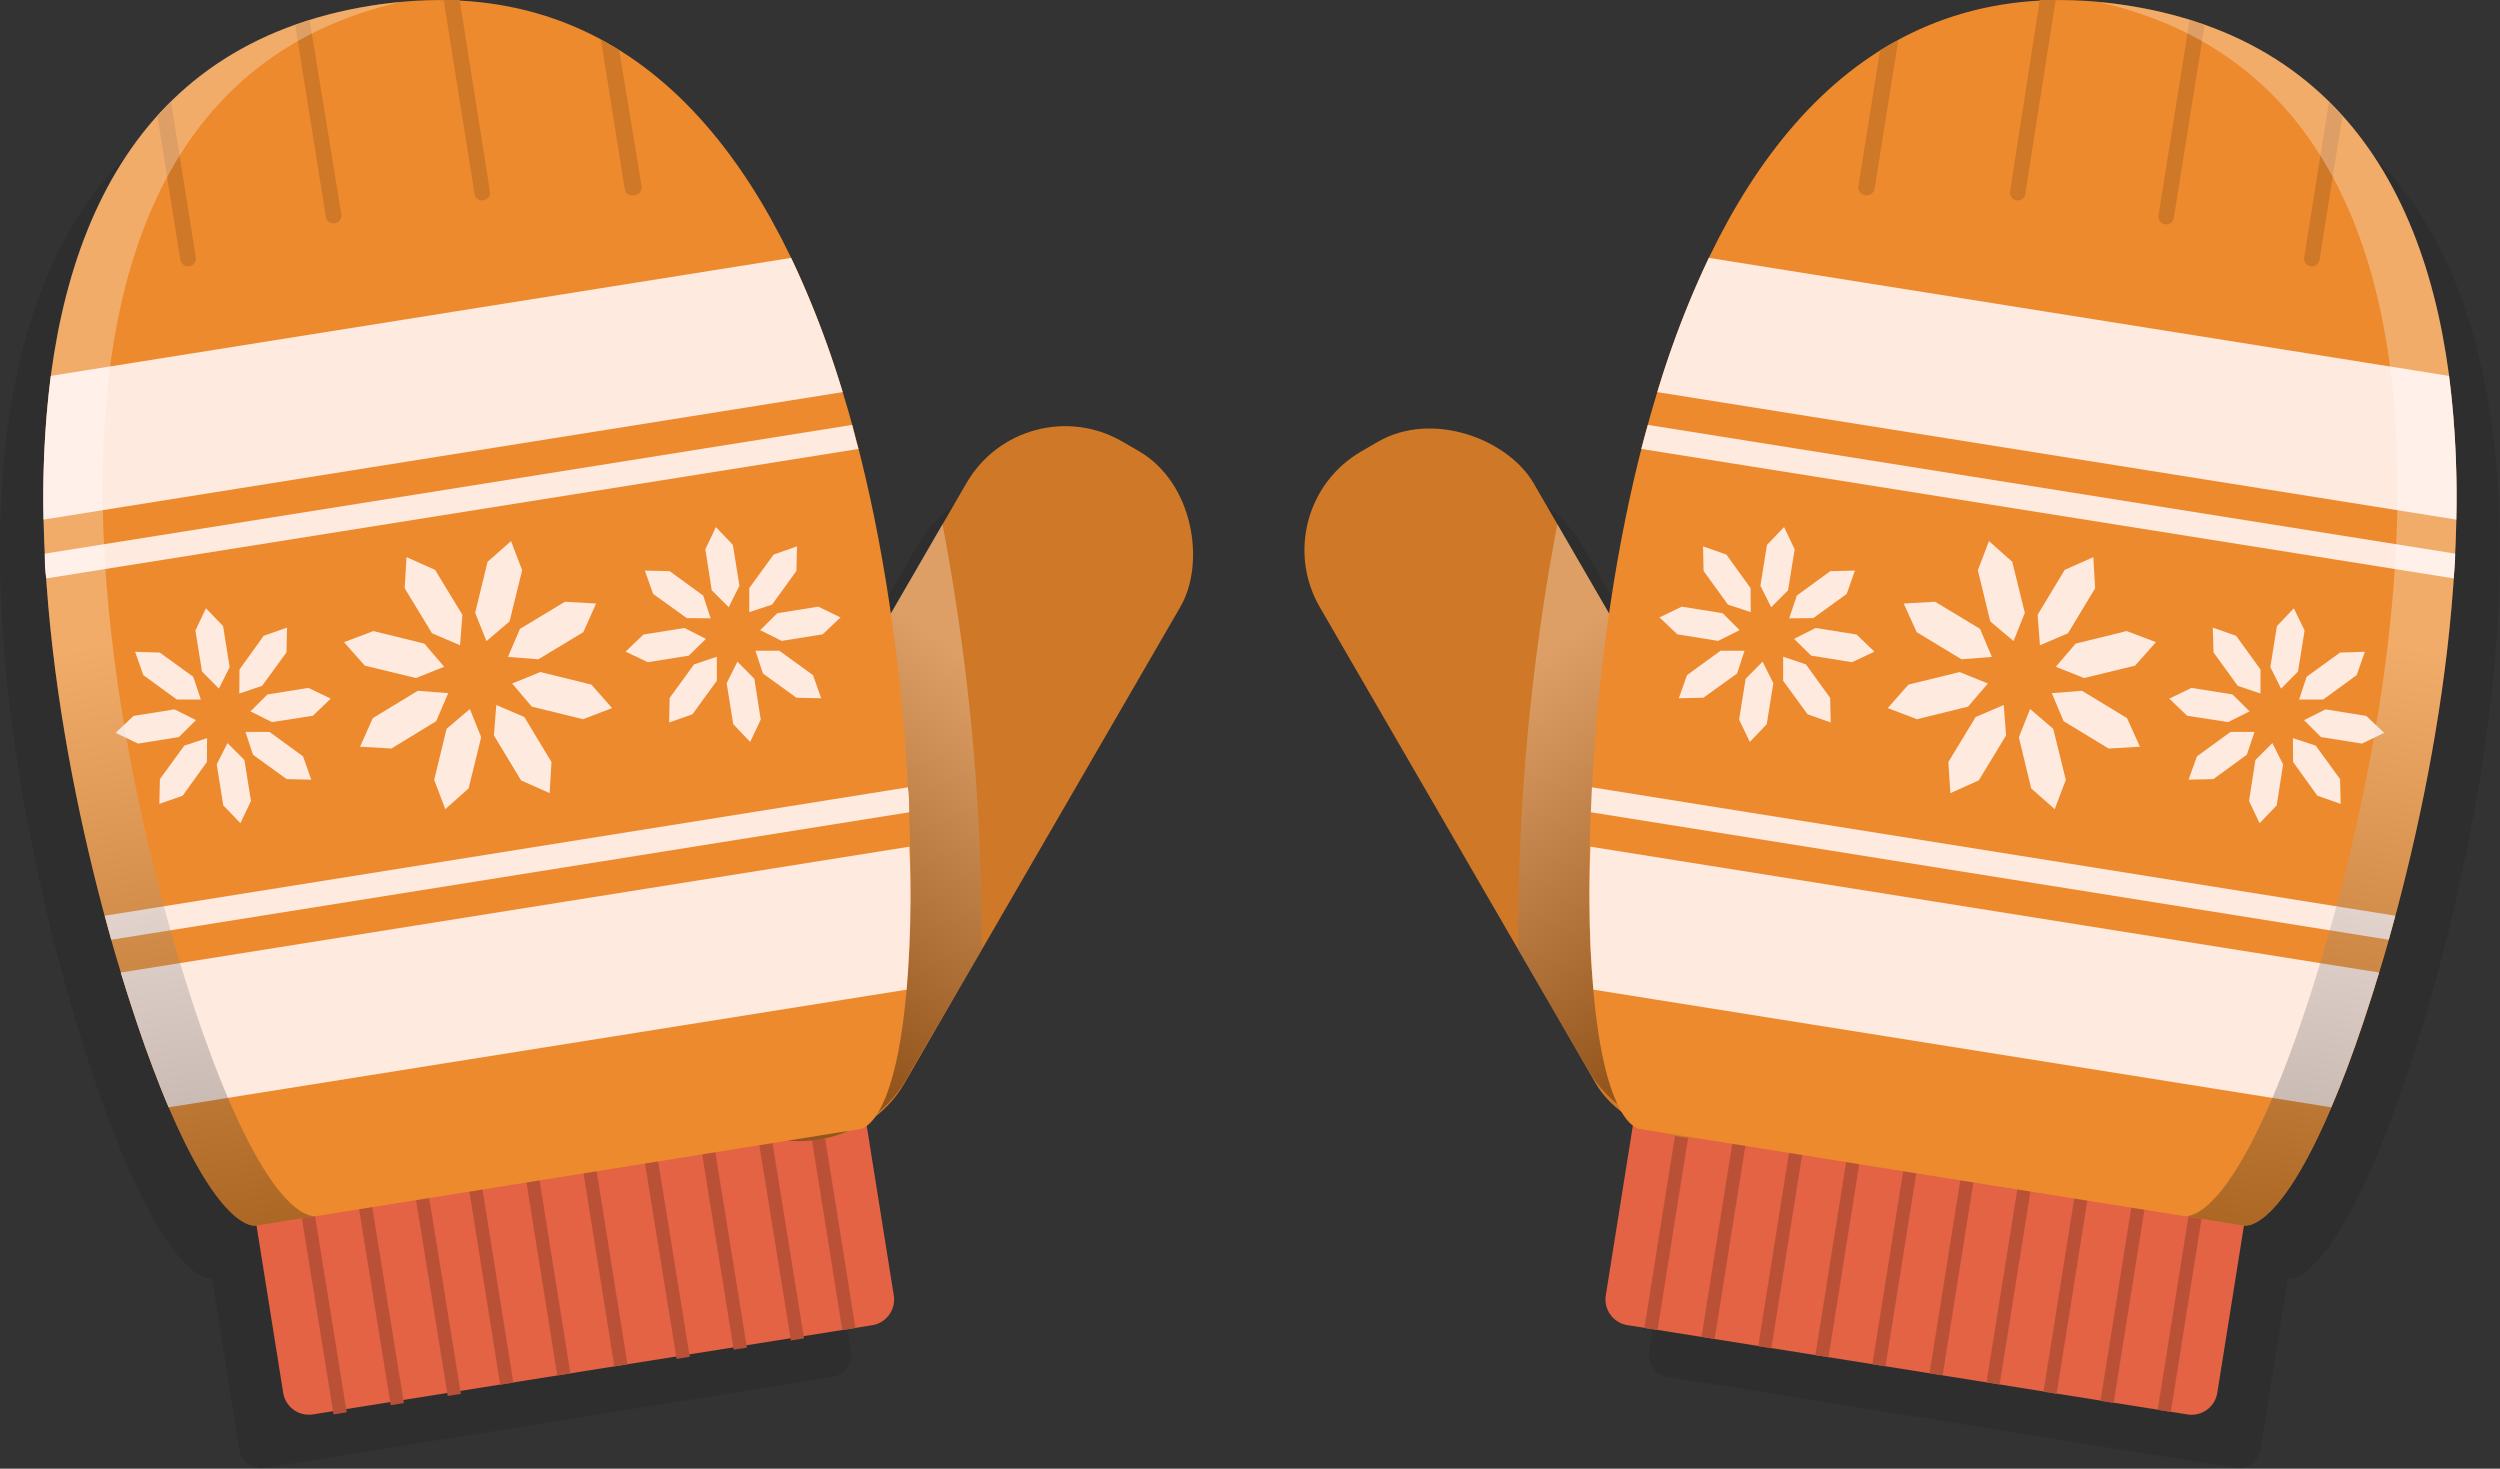 <svg xmlns="http://www.w3.org/2000/svg" xmlns:xlink="http://www.w3.org/1999/xlink" width="137.27" height="80.64" viewBox="0 0 137.27 80.64">
  <rect x="0" y="0" width="137.27" height="80.64" fill="#333333" stroke="none"/>
  <defs>
    <style>
      .cls-1 {
        isolation: isolate;
      }

      .cls-2 {
        opacity: 0.1;
      }

      .cls-3 {
        fill: #e36344;
      }

      .cls-4 {
        fill: #ba5137;
      }

      .cls-5 {
        fill: #cf7827;
      }

      .cls-12, .cls-13, .cls-6, .cls-9 {
        opacity: 0.29;
        mix-blend-mode: multiply;
      }

      .cls-6 {
        fill: url(#linear-gradient);
      }

      .cls-7 {
        fill: #ed8a2d;
      }

      .cls-8 {
        fill: #ffeae0;
      }

      .cls-9 {
        fill: url(#linear-gradient-2);
      }

      .cls-10 {
        fill: url(#linear-gradient-3);
      }

      .cls-11 {
        fill: url(#linear-gradient-4);
      }

      .cls-12 {
        fill: url(#linear-gradient-5);
      }

      .cls-13 {
        fill: url(#linear-gradient-6);
      }

      .cls-14 {
        fill: url(#linear-gradient-7);
      }

      .cls-15 {
        fill: url(#linear-gradient-8);
      }
    </style>
    <linearGradient id="linear-gradient" x1="89.93" y1="42.65" x2="74.7" y2="58.1" gradientTransform="matrix(0.99, -0.16, 0.16, 0.99, -40.39, 9.97)" gradientUnits="userSpaceOnUse">
      <stop offset="0" stop-color="#fff"/>
      <stop offset="0.21" stop-color="#cecece"/>
      <stop offset="0.68" stop-color="#555"/>
      <stop offset="1"/>
    </linearGradient>
    <linearGradient id="linear-gradient-2" x1="51.28" y1="32" x2="52.28" y2="67.19" xlink:href="#linear-gradient"/>
    <linearGradient id="linear-gradient-3" x1="77.37" y1="31.55" x2="78.17" y2="59.83" xlink:href="#linear-gradient"/>
    <linearGradient id="linear-gradient-4" x1="47.12" y1="32.35" x2="47.97" y2="62.32" xlink:href="#linear-gradient"/>
    <linearGradient id="linear-gradient-5" x1="42.99" y1="35.16" x2="27.76" y2="50.61" gradientTransform="matrix(-0.99, -0.16, -0.16, 0.99, 130.13, 9.97)" xlink:href="#linear-gradient"/>
    <linearGradient id="linear-gradient-6" x1="4.35" y1="24.51" x2="5.35" y2="59.7" gradientTransform="matrix(-0.99, -0.16, -0.16, 0.99, 130.13, 9.97)" xlink:href="#linear-gradient"/>
    <linearGradient id="linear-gradient-7" x1="30.43" y1="24.06" x2="31.24" y2="52.34" gradientTransform="matrix(-0.99, -0.16, -0.16, 0.99, 130.13, 9.97)" xlink:href="#linear-gradient"/>
    <linearGradient id="linear-gradient-8" x1="0.18" y1="24.72" x2="1.03" y2="54.82" gradientTransform="matrix(-0.99, -0.16, -0.16, 0.99, 130.13, 9.97)" xlink:href="#linear-gradient"/>
  </defs>
  <title>Asset 7clothes2</title>
  <g class="cls-1">
    <g id="Layer_2" data-name="Layer 2">
      <g id="OBJECTS">
        <g>
          <g>
            <path class="cls-2" d="M59.69,27.43h0a6.8,6.8,0,0,0-9.28,2.47l-3.88,6.71C44.11,19.79,36.9.22,18,3.23-9.11,7.56,1.13,48.65,6,61.56c3.17,8.37,5.23,8.69,5.65,8.66l1.49,9.38a1.23,1.23,0,0,0,1.41,1l31.17-5a1.23,1.23,0,0,0,1-1.41l-1.52-9.5A2.75,2.75,0,0,0,46,63.8,6.62,6.62,0,0,0,47.52,62L62.16,36.71A6.8,6.8,0,0,0,59.69,27.43Z"/>
            <g>
              <g>
                <path class="cls-3" d="M14.52,62.71h34a0,0,0,0,1,0,0V73.86a1.43,1.43,0,0,1-1.43,1.43H16a1.43,1.43,0,0,1-1.43-1.43V62.71a0,0,0,0,1,0,0Z" transform="translate(-10.47 5.83) rotate(-9.06)"/>
                <g>
                  <rect class="cls-4" x="17.08" y="64.95" width="0.73" height="12.59" transform="matrix(0.99, -0.16, 0.16, 0.99, -11, 3.63)"/>
                  <rect class="cls-4" x="20.21" y="64.45" width="0.73" height="12.59" transform="matrix(0.99, -0.16, 0.16, 0.99, -10.88, 4.12)"/>
                  <rect class="cls-4" x="23.34" y="63.95" width="0.73" height="12.59" transform="matrix(0.99, -0.16, 0.16, 0.99, -10.77, 4.61)"/>
                  <rect class="cls-4" x="26.47" y="63.46" width="0.73" height="12.59" transform="translate(-10.65 5.1) rotate(-9.06)"/>
                  <rect class="cls-4" x="29.6" y="62.96" width="0.73" height="12.59" transform="translate(-10.53 5.58) rotate(-9.06)"/>
                  <rect class="cls-4" x="32.74" y="62.46" width="0.73" height="12.59" transform="translate(-10.42 6.07) rotate(-9.06)"/>
                  <rect class="cls-4" x="35.87" y="61.96" width="0.73" height="12.59" transform="matrix(0.99, -0.16, 0.16, 0.99, -10.29, 6.55)"/>
                  <rect class="cls-4" x="39" y="61.46" width="0.73" height="12.59" transform="matrix(0.99, -0.16, 0.16, 0.99, -10.17, 7.04)"/>
                  <rect class="cls-4" x="42.13" y="60.96" width="0.73" height="12.59" transform="matrix(0.99, -0.16, 0.16, 0.99, -10.05, 7.53)"/>
                  <rect class="cls-4" x="45.26" y="60.46" width="0.73" height="12.59" transform="translate(-9.95 8.02) rotate(-9.06)"/>
                </g>
              </g>
              <rect class="cls-5" x="44.57" y="21.63" width="13.57" height="42.76" rx="6.26" ry="6.26" transform="translate(28.48 -19.95) rotate(30.08)"/>
              <path class="cls-6" d="M51.75,28.78,38.16,52.24A6.78,6.78,0,1,0,49.9,59l4-6.83A122.24,122.24,0,0,0,51.75,28.78Z"/>
              <path class="cls-7" d="M20.39.31C-6.73,4.63,3.51,45.73,8.4,58.64c3.56,9.42,5.72,8.65,5.72,8.65l16.53-2.64L47.18,62s2.3.07,2.75-10C50.56,38.23,47.52-4,20.39.31Z"/>
              <g>
                <polygon class="cls-8" points="30.18 43.55 30.28 41.84 28.79 39.37 27.25 38.71 27.12 40.38 28.61 42.85 30.18 43.55"/>
                <polygon class="cls-8" points="33.61 38.88 32.47 37.59 29.67 36.9 28.12 37.53 29.2 38.8 32.01 39.49 33.61 38.88"/>
                <polygon class="cls-8" points="32.73 33.14 31.02 33.04 28.55 34.53 27.89 36.07 29.56 36.2 32.03 34.71 32.73 33.14"/>
                <polygon class="cls-8" points="28.06 29.71 26.77 30.85 26.09 33.65 26.71 35.2 27.98 34.12 28.67 31.31 28.06 29.71"/>
                <polygon class="cls-8" points="22.32 30.59 22.22 32.3 23.72 34.77 25.26 35.43 25.39 33.76 23.89 31.29 22.32 30.59"/>
                <polygon class="cls-8" points="18.89 35.26 20.03 36.55 22.84 37.23 24.39 36.61 23.3 35.34 20.5 34.65 18.89 35.26"/>
                <polygon class="cls-8" points="19.77 41 21.49 41.1 23.95 39.6 24.61 38.06 22.94 37.93 20.47 39.43 19.77 41"/>
                <polygon class="cls-8" points="24.45 44.43 25.73 43.29 26.42 40.48 25.8 38.93 24.52 40.02 23.84 42.82 24.45 44.43"/>
              </g>
              <g>
                <g>
                  <polygon class="cls-8" points="11.31 33.4 10.73 34.62 11.09 36.87 12.02 37.81 12.61 36.63 12.25 34.38 11.31 33.4"/>
                  <polygon class="cls-8" points="7.42 35.79 7.87 37.07 9.71 38.41 11.03 38.41 10.61 37.16 8.77 35.83 7.42 35.79"/>
                  <polygon class="cls-8" points="6.35 40.24 7.58 40.83 9.82 40.47 10.76 39.54 9.58 38.95 7.33 39.31 6.35 40.24"/>
                  <polygon class="cls-8" points="8.75 44.14 10.03 43.69 11.36 41.84 11.37 40.53 10.12 40.94 8.78 42.78 8.75 44.14"/>
                  <polygon class="cls-8" points="13.2 45.2 13.78 43.98 13.42 41.73 12.49 40.8 11.9 41.97 12.26 44.22 13.2 45.2"/>
                  <polygon class="cls-8" points="17.09 42.81 16.64 41.53 14.8 40.19 13.48 40.19 13.89 41.44 15.74 42.78 17.09 42.81"/>
                  <polygon class="cls-8" points="18.16 38.36 16.93 37.77 14.69 38.13 13.75 39.06 14.93 39.65 17.18 39.3 18.16 38.36"/>
                  <polygon class="cls-8" points="15.76 34.46 14.48 34.91 13.15 36.76 13.14 38.08 14.39 37.66 15.73 35.82 15.76 34.46"/>
                </g>
                <g>
                  <polygon class="cls-8" points="39.31 28.94 38.73 30.16 39.08 32.41 40.01 33.34 40.6 32.16 40.24 29.92 39.31 28.94"/>
                  <polygon class="cls-8" points="35.41 31.33 35.86 32.61 37.71 33.94 39.02 33.95 38.61 32.7 36.77 31.36 35.41 31.33"/>
                  <polygon class="cls-8" points="34.35 35.78 35.57 36.36 37.82 36 38.76 35.08 37.58 34.48 35.33 34.84 34.35 35.78"/>
                  <polygon class="cls-8" points="36.74 39.67 38.02 39.22 39.36 37.38 39.36 36.06 38.11 36.48 36.77 38.32 36.74 39.67"/>
                  <polygon class="cls-8" points="41.19 40.74 41.77 39.51 41.42 37.27 40.49 36.33 39.9 37.51 40.26 39.76 41.19 40.74"/>
                  <polygon class="cls-8" points="45.09 38.34 44.64 37.07 42.79 35.73 41.48 35.73 41.89 36.98 43.73 38.31 45.09 38.34"/>
                  <polygon class="cls-8" points="46.15 33.9 44.93 33.31 42.68 33.67 41.74 34.6 42.92 35.19 45.17 34.83 46.15 33.9"/>
                  <polygon class="cls-8" points="43.76 30 42.48 30.45 41.14 32.29 41.14 33.61 42.39 33.2 43.73 31.35 43.76 30"/>
                </g>
              </g>
              <g>
                <path class="cls-8" d="M46.79,23.33,2.46,30.4c0,.46,0,.91.08,1.36l44.6-7.11C47,24.21,46.91,23.77,46.79,23.33Z"/>
                <path class="cls-8" d="M2.79,20.64a54,54,0,0,0-.4,7.89l43.88-7a52.78,52.78,0,0,0-2.83-7.37Z"/>
              </g>
              <g>
                <path class="cls-8" d="M6.63,53.4c.62,2,1.22,3.81,1.77,5.24.3.79.58,1.51.86,2.16l40.52-6.46c.06-.71.11-1.48.15-2.32.07-1.53.1-3.41,0-5.53Z"/>
                <path class="cls-8" d="M5.75,50.28l.36,1.32,43.81-7c0-.45,0-.91-.07-1.37Z"/>
              </g>
              <g>
                <path class="cls-5" d="M26.54,11a.42.42,0,0,0,.36-.49L25.24,0c-.29,0-.58,0-.88,0L26.05,10.6A.43.43,0,0,0,26.54,11Z"/>
                <path class="cls-5" d="M34.87,10.71a.42.42,0,0,0,.36-.49L34,2.77c-.31-.2-.63-.38-1-.56l1.3,8.15A.43.43,0,0,0,34.87,10.71Z"/>
                <path class="cls-5" d="M10.39,14.62a.43.43,0,0,0,.36-.5L9.39,5.58c-.26.25-.51.52-.75.78l1.26,7.9A.44.44,0,0,0,10.39,14.62Z"/>
                <path class="cls-5" d="M16.21,1.37,17.89,11.9a.44.44,0,0,0,.49.36.43.43,0,0,0,.36-.5L17,1.09Z"/>
              </g>
              <path class="cls-9" d="M8.4,58.64c3.56,9.42,5.72,8.65,5.72,8.65l3.17-.51c-.43,0-2.49-.32-5.64-8.66C6.87,45.48-3.06,5.8,22,.11c-.54.05-1.08.11-1.64.2C-6.73,4.63,3.51,45.73,8.4,58.64Z"/>
              <path class="cls-10" d="M47.27,62h0Z"/>
              <path class="cls-11" d="M17.37,66.77h0Z"/>
            </g>
          </g>
          <g>
            <path class="cls-2" d="M77.58,27.43h0a6.79,6.79,0,0,1,9.27,2.47l3.88,6.71C93.16,19.79,100.37.22,119.26,3.23c27.12,4.33,16.87,45.42,12,58.33-3.16,8.37-5.22,8.69-5.64,8.66l-1.5,9.38a1.22,1.22,0,0,1-1.4,1l-31.17-5a1.22,1.22,0,0,1-1-1.41L92,64.74a2.88,2.88,0,0,1-.72-.94A6.79,6.79,0,0,1,89.74,62L75.11,36.71A6.79,6.79,0,0,1,77.58,27.43Z"/>
            <g>
              <g>
                <path class="cls-3" d="M90.16,62.71h31.15a1.43,1.43,0,0,1,1.43,1.43V75.29a0,0,0,0,1,0,0h-34a0,0,0,0,1,0,0V64.14A1.43,1.43,0,0,1,90.16,62.71Z" transform="translate(199.28 153.79) rotate(-170.94)"/>
                <g>
                  <rect class="cls-4" x="119.46" y="64.95" width="0.73" height="12.59" transform="translate(226.95 160.46) rotate(-170.95)"/>
                  <rect class="cls-4" x="116.33" y="64.45" width="0.73" height="12.59" transform="translate(220.8 158.98) rotate(-170.95)"/>
                  <rect class="cls-4" x="113.2" y="63.95" width="0.73" height="12.59" transform="translate(214.64 157.51) rotate(-170.94)"/>
                  <rect class="cls-4" x="110.07" y="63.46" width="0.73" height="12.59" transform="translate(208.5 156.02) rotate(-170.94)"/>
                  <rect class="cls-4" x="106.93" y="62.96" width="0.73" height="12.59" transform="translate(202.35 154.53) rotate(-170.94)"/>
                  <rect class="cls-4" x="103.8" y="62.46" width="0.73" height="12.59" transform="translate(196.2 153.05) rotate(-170.94)"/>
                  <rect class="cls-4" x="100.67" y="61.96" width="0.73" height="12.59" transform="translate(190.07 151.55) rotate(-170.95)"/>
                  <rect class="cls-4" x="97.54" y="61.46" width="0.73" height="12.59" transform="translate(183.92 150.07) rotate(-170.95)"/>
                  <rect class="cls-4" x="94.41" y="60.96" width="0.73" height="12.59" transform="translate(177.78 148.58) rotate(-170.94)"/>
                  <rect class="cls-4" x="91.27" y="60.46" width="0.73" height="12.59" transform="translate(171.62 147.11) rotate(-170.94)"/>
                </g>
              </g>
              <rect class="cls-5" x="79.13" y="21.63" width="13.57" height="42.76" rx="6.26" ry="6.26" transform="translate(181.82 37.16) rotate(149.91)"/>
              <path class="cls-12" d="M85.51,28.78,99.1,52.24A6.78,6.78,0,0,1,87.36,59l-4-6.83A122.24,122.24,0,0,1,85.51,28.78Z"/>
              <path class="cls-7" d="M116.88.31c27.12,4.32,16.87,45.42,12,58.33-3.56,9.42-5.72,8.65-5.72,8.65l-16.53-2.64L90.09,62s-2.3.07-2.76-10C86.71,38.23,89.75-4,116.88.31Z"/>
              <g>
                <polygon class="cls-8" points="107.09 43.55 106.98 41.84 108.48 39.37 110.02 38.71 110.15 40.38 108.65 42.85 107.09 43.55"/>
                <polygon class="cls-8" points="103.65 38.88 104.79 37.59 107.6 36.9 109.15 37.53 108.06 38.8 105.26 39.49 103.65 38.88"/>
                <polygon class="cls-8" points="104.53 33.14 106.25 33.04 108.72 34.53 109.37 36.07 107.7 36.2 105.24 34.71 104.53 33.14"/>
                <polygon class="cls-8" points="109.21 29.71 110.49 30.85 111.18 33.65 110.56 35.2 109.28 34.12 108.6 31.31 109.21 29.71"/>
                <polygon class="cls-8" points="114.94 30.59 115.04 32.3 113.55 34.77 112.01 35.43 111.88 33.76 113.37 31.29 114.94 30.59"/>
                <polygon class="cls-8" points="118.38 35.26 117.23 36.55 114.43 37.23 112.88 36.61 113.97 35.34 116.77 34.65 118.38 35.26"/>
                <polygon class="cls-8" points="117.5 41 115.78 41.1 113.31 39.6 112.66 38.06 114.32 37.93 116.79 39.43 117.5 41"/>
                <polygon class="cls-8" points="112.82 44.43 111.53 43.29 110.85 40.48 111.47 38.93 112.74 40.02 113.43 42.82 112.82 44.43"/>
              </g>
              <g>
                <g>
                  <polygon class="cls-8" points="125.95 33.4 126.54 34.62 126.18 36.87 125.25 37.81 124.66 36.63 125.02 34.38 125.95 33.4"/>
                  <polygon class="cls-8" points="129.85 35.79 129.4 37.07 127.56 38.41 126.24 38.41 126.65 37.16 128.49 35.83 129.85 35.79"/>
                  <polygon class="cls-8" points="130.91 40.24 129.69 40.83 127.44 40.47 126.51 39.54 127.69 38.95 129.93 39.31 130.91 40.24"/>
                  <polygon class="cls-8" points="128.52 44.14 127.24 43.69 125.91 41.84 125.9 40.53 127.15 40.94 128.49 42.78 128.52 44.14"/>
                  <polygon class="cls-8" points="124.07 45.2 123.49 43.98 123.84 41.73 124.77 40.8 125.36 41.97 125.01 44.22 124.07 45.2"/>
                  <polygon class="cls-8" points="120.17 42.81 120.63 41.53 122.47 40.19 123.79 40.19 123.37 41.44 121.53 42.78 120.17 42.81"/>
                  <polygon class="cls-8" points="119.11 38.36 120.33 37.77 122.58 38.13 123.52 39.06 122.34 39.65 120.09 39.3 119.11 38.36"/>
                  <polygon class="cls-8" points="121.5 34.46 122.78 34.91 124.12 36.76 124.12 38.08 122.87 37.66 121.54 35.82 121.5 34.46"/>
                </g>
                <g>
                  <polygon class="cls-8" points="97.96 28.94 98.54 30.16 98.18 32.41 97.25 33.34 96.66 32.16 97.02 29.92 97.96 28.94"/>
                  <polygon class="cls-8" points="101.85 31.33 101.4 32.61 99.56 33.94 98.24 33.95 98.66 32.7 100.5 31.36 101.85 31.33"/>
                  <polygon class="cls-8" points="102.92 35.78 101.69 36.36 99.45 36 98.51 35.08 99.69 34.48 101.94 34.84 102.92 35.78"/>
                  <polygon class="cls-8" points="100.52 39.67 99.25 39.22 97.91 37.38 97.91 36.06 99.16 36.48 100.49 38.32 100.52 39.67"/>
                  <polygon class="cls-8" points="96.08 40.74 95.49 39.51 95.85 37.27 96.78 36.33 97.37 37.51 97.01 39.76 96.08 40.74"/>
                  <polygon class="cls-8" points="92.18 38.34 92.63 37.07 94.47 35.73 95.79 35.73 95.38 36.98 93.53 38.31 92.18 38.34"/>
                  <polygon class="cls-8" points="91.12 33.9 92.34 33.31 94.59 33.67 95.52 34.6 94.34 35.19 92.1 34.83 91.12 33.9"/>
                  <polygon class="cls-8" points="93.51 30 94.79 30.45 96.12 32.29 96.13 33.61 94.88 33.2 93.54 31.35 93.51 30"/>
                </g>
              </g>
              <g>
                <path class="cls-8" d="M90.48,23.33l44.33,7.07c0,.46-.05.91-.08,1.36L90.12,24.65C90.24,24.21,90.35,23.77,90.48,23.33Z"/>
                <path class="cls-8" d="M134.47,20.64a52.59,52.59,0,0,1,.4,7.89L91,21.53a51.57,51.57,0,0,1,2.83-7.37Z"/>
              </g>
              <g>
                <path class="cls-8" d="M130.63,53.4c-.61,2-1.22,3.81-1.76,5.24q-.45,1.19-.87,2.16L87.49,54.34c-.06-.71-.12-1.48-.16-2.32-.06-1.53-.09-3.41,0-5.53Z"/>
                <path class="cls-8" d="M131.52,50.28l-.36,1.32-43.81-7,.06-1.37Z"/>
              </g>
              <g>
                <path class="cls-5" d="M110.72,11a.42.42,0,0,1-.35-.49L112,0c.29,0,.58,0,.87,0L111.21,10.6A.42.42,0,0,1,110.72,11Z"/>
                <path class="cls-5" d="M102.4,10.71a.42.42,0,0,1-.36-.49l1.19-7.45c.31-.2.63-.38,1-.56l-1.3,8.15A.43.43,0,0,1,102.4,10.71Z"/>
                <path class="cls-5" d="M126.87,14.62a.43.43,0,0,1-.35-.5l1.36-8.54c.25.25.5.52.74.78l-1.26,7.9A.43.43,0,0,1,126.87,14.62Z"/>
                <path class="cls-5" d="M121.05,1.37,119.37,11.9a.43.43,0,1,1-.84-.14l1.7-10.67Z"/>
              </g>
              <path class="cls-13" d="M128.87,58.64c-3.56,9.42-5.72,8.65-5.72,8.65L120,66.78c.43,0,2.49-.32,5.64-8.66,4.78-12.64,14.7-52.32-10.38-58,.54.05,1.08.11,1.64.2C144,4.63,133.75,45.73,128.87,58.64Z"/>
              <path class="cls-14" d="M90,62h0Z"/>
              <path class="cls-15" d="M119.89,66.77h0Z"/>
            </g>
          </g>
        </g>
      </g>
    </g>
  </g>
</svg>
